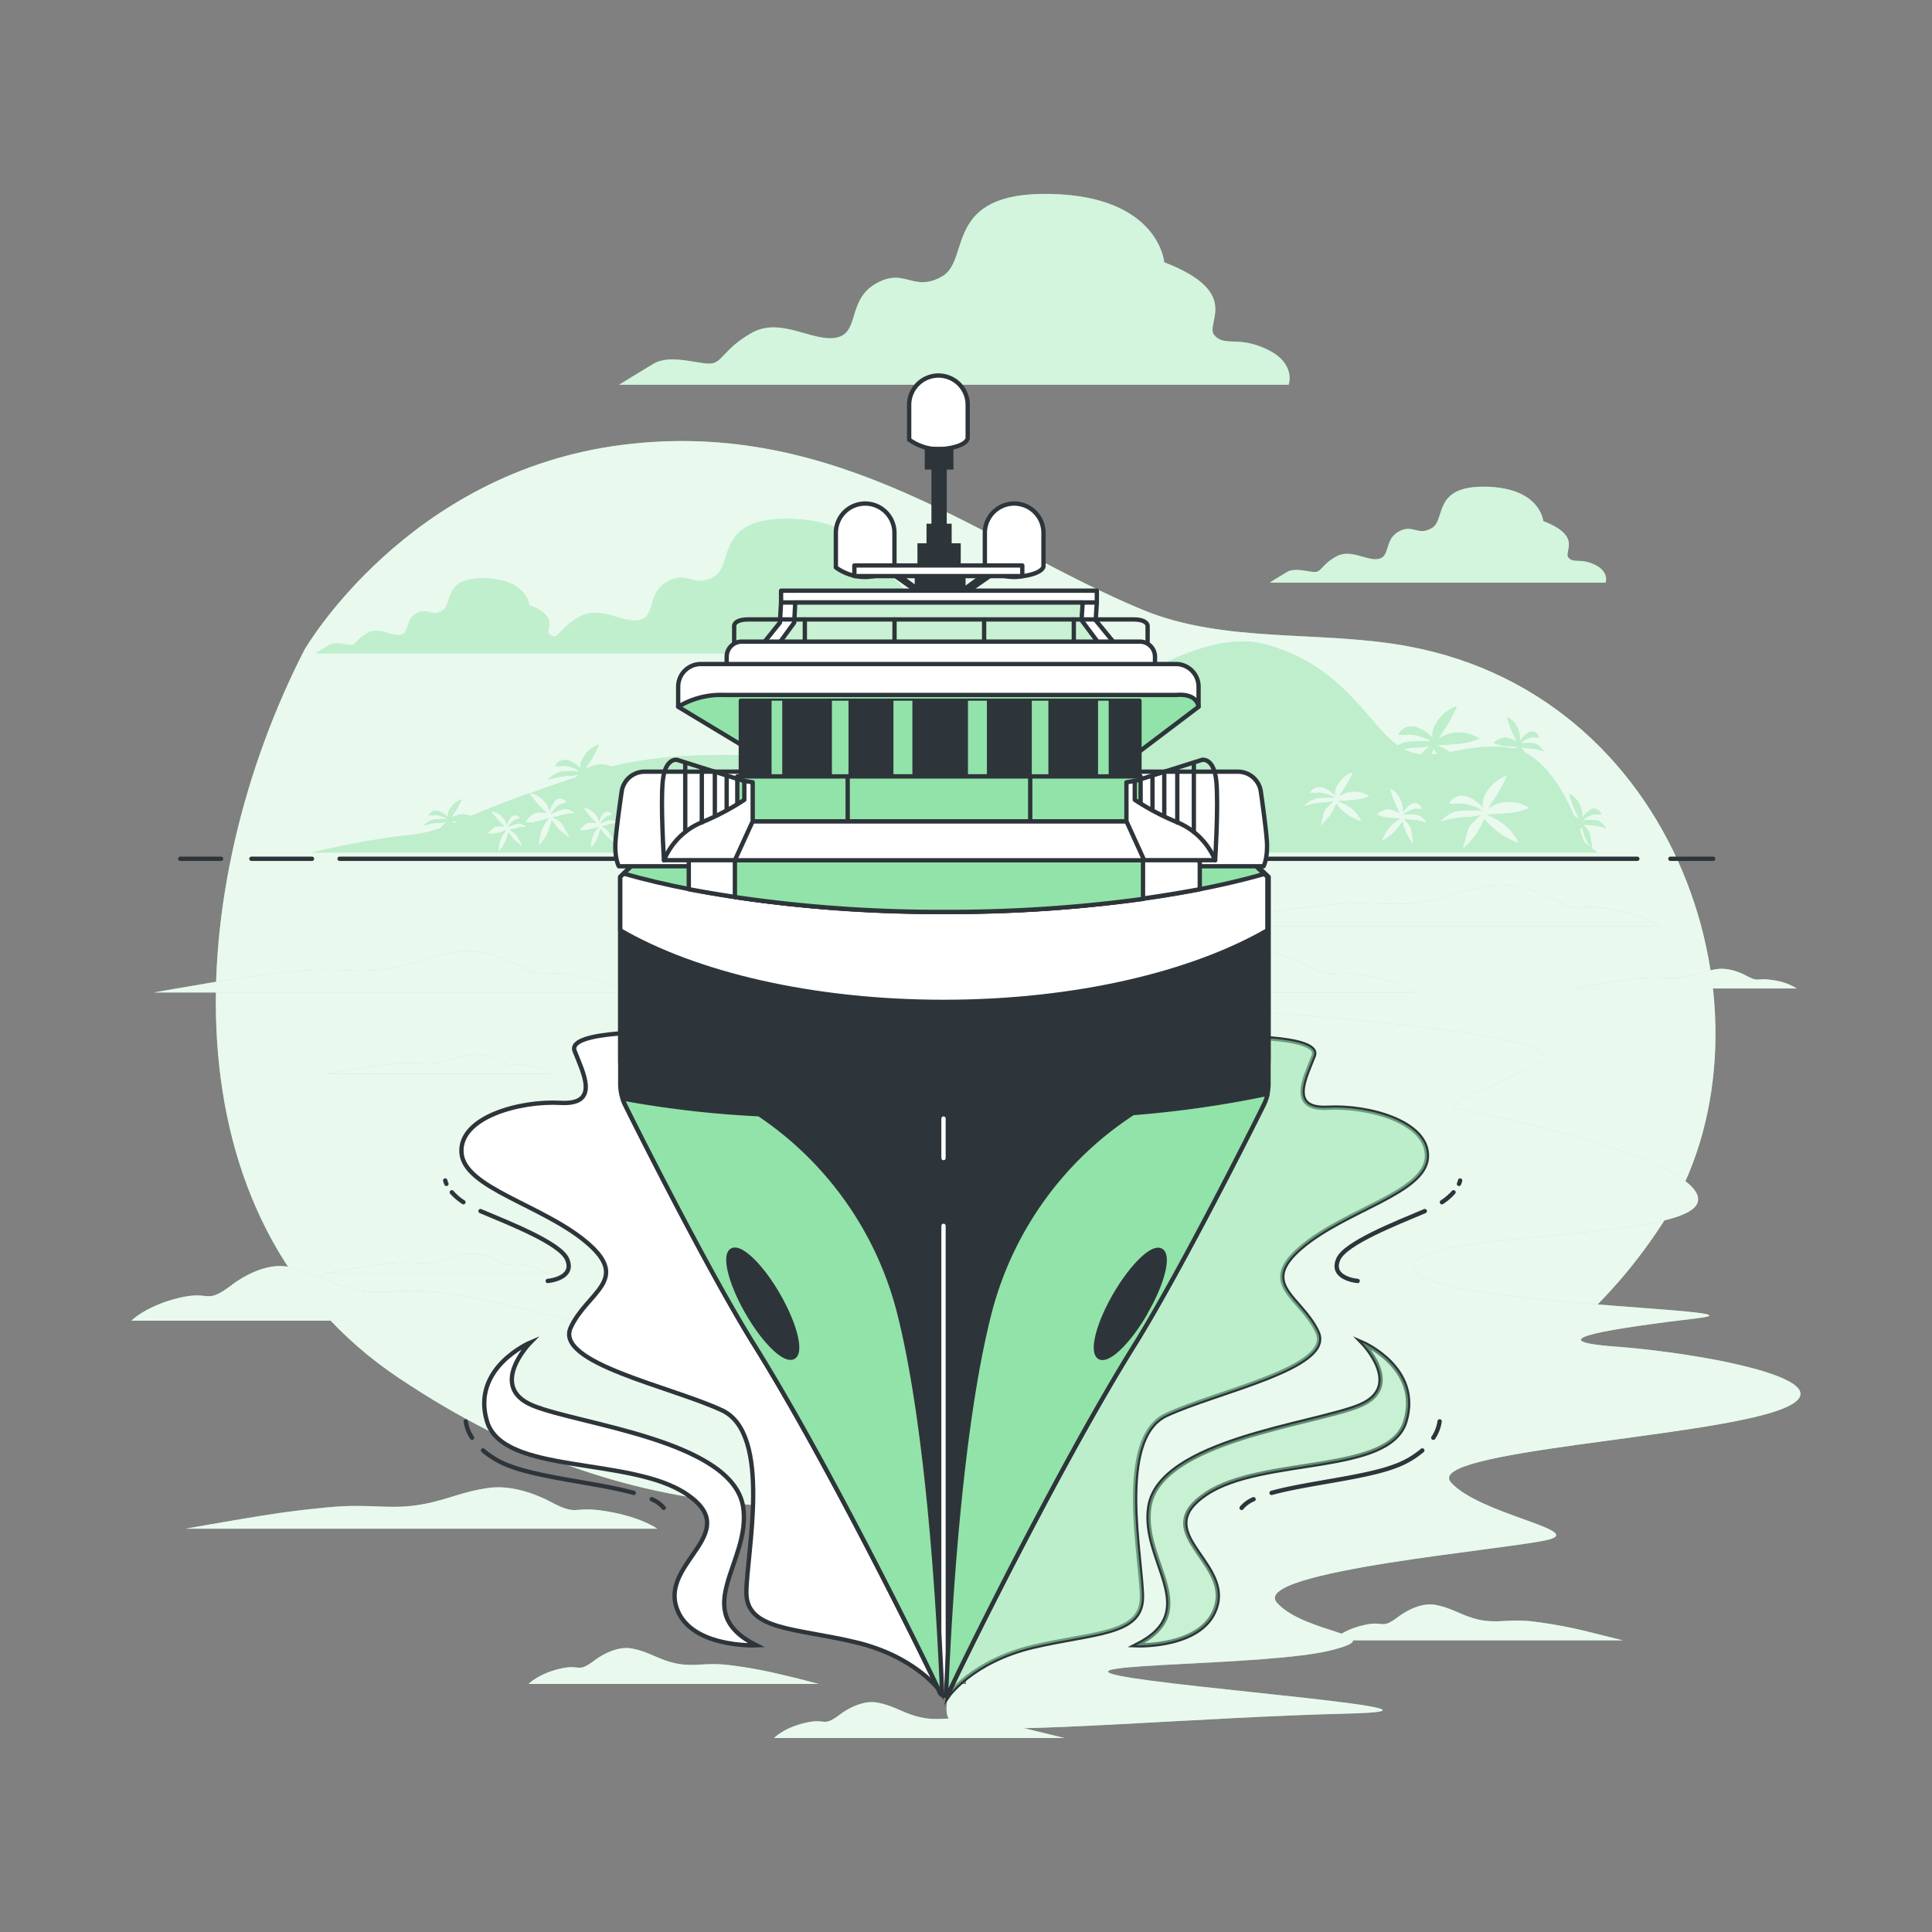<svg xmlns="http://www.w3.org/2000/svg" xmlns:xlink="http://www.w3.org/1999/xlink" viewBox="0 0 500 500"><rect x="0" y="0" width="500" height="500" fill="#808080" stroke="none"/><defs><clippath id="clip-path"><polygon points="205.81 155.93 205.54 161.13 201.07 167.26 205.26 167.26 284.93 167.26 279.91 160.52 280.19 155.93 205.81 155.93" style="fill:none"></polygon></clippath></defs><g id="background-simple"><path d="M103.42,356.77c62.06,41.35,111.67,35.16,182.28,29.72s117.47-27.75,144.87-70.38c31.63-49.24,6.33-135.48-66.23-148.86-22.68-4.2-47.34-.63-68.61-9.43-40.59-16.8-78.7-49.76-134.61-42.7s-82.35,53.09-82.35,53.09C47.77,228.7,41.35,315.42,103.42,356.77Z" style="fill:#92E3A9"></path><path d="M103.42,356.77c62.06,41.35,111.67,35.16,182.28,29.72s117.47-27.75,144.87-70.38c31.63-49.24,6.33-135.48-66.23-148.86-22.68-4.2-47.34-.63-68.61-9.43-40.59-16.8-78.7-49.76-134.61-42.7s-82.35,53.09-82.35,53.09C47.77,228.7,41.35,315.42,103.42,356.77Z" style="fill:#fff;opacity:0.8;isolation:isolate"></path></g><g id="Shadow"><path d="M418.16,348.5c-22.1-1.63.82-4.91,21.27-7.36s-72.89-3.28-73.71-13.11,72.07-6.55,73.71-17.19S383.73,287.9,378,287.08s2.46-3.28,19.66-11.46-75.35-13.92-75.35-13.92-58.88-3.23-72.31,3V435.81h-4.25c-1.12,7.58-1.87,9.8,3.7,10.95,10.58,2.16,63.07-2.46,99.1-3.28s-43.41-6.55-59-9.83,38.5-2.46,54.85-6.54-6.55-4.1-13.92-12.32,61.43-13.92,70.44-16.37-18-6.56-25.39-14.75,65.52-11.47,85.17-18.84S440.29,350.12,418.16,348.5Z" style="fill:#92E3A9"></path><path d="M148.77,252.34c-9.08-1.51-7.05,1.51-14.62-2.53,0,0-8.06-4.53-15.67-3.53s-11.6,3.53-19.16,4.55-12.1-.51-22.67.5-16.13,2-22.19,3-14.62,2.52-14.62,2.52h122S157.85,253.85,148.77,252.34Z" style="fill:#92E3A9"></path><path d="M416.51,235.19c-9.08-1.51-7.07,1.51-14.62-2.52,0,0-8.07-4.53-15.67-3.52s-11.6,3.52-19.16,4.47-12.1-.5-22.68.51-16.13,2-22.18,3-14.62,2.53-14.62,2.53h122S425.57,236.7,416.51,235.19Z" style="fill:#92E3A9"></path><path d="M156.93,391.11c-9.07-1.51-7.05,1.51-14.62-2.53,0,0-8.06-4.54-15.67-3.53s-11.59,3.53-19.16,4.55-12.1-.52-22.67.5-16.13,2-22.19,3-14.55,2.52-14.55,2.52h122S166.05,392.62,156.93,391.11Z" style="fill:#92E3A9"></path><path d="M134.57,338.52a180.92,180.92,0,0,0-20.78-4c-9.92-1.33-14.16.66-21.27-.67s-10.86-4.64-17.91-6S60,332.54,60,332.54c-7.09,5.31-5.2,1.32-13.69,3.36S34,341.79,34,341.79H148.26S140.24,339.84,134.57,338.52Z" style="fill:#92E3A9"></path><path d="M203,433.57A119.8,119.8,0,0,0,189.32,431c-6.52-.88-9.31.43-14-.44s-7.15-3.06-11.81-3.93-9.62,3.06-9.62,3.06c-4.66,3.49-3.42.87-9,2.18s-8.07,3.93-8.07,3.93h75.05S206.65,434.39,203,433.57Z" style="fill:#92E3A9"></path><path d="M252.85,445c-6.53-.88-9.32.43-14-.44s-7.16-3.06-11.81-3.93-9.63,3.06-9.63,3.06c-4.66,3.49-3.36.87-9,2.18s-8.07,3.93-8.07,3.93h75.15s-5.29-1.31-9-2.18A119,119,0,0,0,252.85,445Z" style="fill:#92E3A9"></path><path d="M397.32,419.72c-6.51-.88-9.31.43-14-.44s-7.14-3.06-11.8-3.93-9.62,3.06-9.62,3.06c-4.66,3.49-3.42.87-9,2.18s-8.07,3.93-8.07,3.93H420l-9-2.24A119.91,119.91,0,0,0,397.32,419.72Z" style="fill:#92E3A9"></path><path d="M250,256.87H366.06s-4-3-13.1-4.47-7.06,1.51-14.62-2.53c0,0-8.07-4.54-15.67-3.53s-11.6,3.53-19.15,4.54-12.1-.5-22.69.51-16.13,2-22.18,3c-2.73.45-6,1-8.69,1.48Z" style="fill:#92E3A9"></path><path d="M424.62,253.18c-5,.48-7.64.95-10.51,1.43s-6.92,1.2-6.92,1.2H465a15.29,15.29,0,0,0-6.22-2.15c-4.3-.72-3.36.72-6.93-1.2,0,0-3.81-2.15-7.39-1.67s-5.49,1.67-9.07,2.15S429.66,252.7,424.62,253.18Z" style="fill:#92E3A9"></path><path d="M128.67,326.23s-3.81-2.15-7.39-1.68-5.5,1.68-9.08,2.15-5.73-.24-10.75.24-7.63,1-10.5,1.44L84,329.56H141.8a15.3,15.3,0,0,0-6.21-2.15C131.35,326.7,132.26,328.13,128.67,326.23Z" style="fill:#92E3A9"></path><path d="M136.35,275.74c-4.3-.71-3.35.72-6.91-1.19,0,0-3.83-2.15-7.4-1.67s-5.5,1.67-9.08,2.15-5.73-.25-10.75.23-7.63,1-10.5,1.44-6.93,1.19-6.93,1.19h57.76A15.31,15.31,0,0,0,136.35,275.74Z" style="fill:#92E3A9"></path><g style="opacity:0.8"><path d="M418.16,348.5c-22.1-1.63.82-4.91,21.27-7.36s-72.89-3.28-73.71-13.11,72.07-6.55,73.71-17.19S383.73,287.9,378,287.08s2.46-3.28,19.66-11.46-75.35-13.92-75.35-13.92-58.88-3.23-72.31,3V435.81h-4.25c-1.12,7.58-1.87,9.8,3.7,10.95,10.58,2.16,63.07-2.46,99.1-3.28s-43.41-6.55-59-9.83,38.5-2.46,54.85-6.54-6.55-4.1-13.92-12.32,61.43-13.92,70.44-16.37-18-6.56-25.39-14.75,65.52-11.47,85.17-18.84S440.29,350.12,418.16,348.5Z" style="fill:#fff"></path><path d="M148.77,252.34c-9.08-1.51-7.05,1.51-14.62-2.53,0,0-8.06-4.53-15.67-3.53s-11.6,3.53-19.16,4.55-12.1-.51-22.67.5-16.13,2-22.19,3-14.62,2.52-14.62,2.52h122S157.85,253.85,148.77,252.34Z" style="fill:#fff"></path><path d="M416.51,235.19c-9.08-1.51-7.07,1.51-14.62-2.52,0,0-8.07-4.53-15.67-3.52s-11.6,3.52-19.16,4.47-12.1-.5-22.68.51-16.13,2-22.18,3-14.62,2.53-14.62,2.53h122S425.57,236.7,416.51,235.19Z" style="fill:#fff"></path><path d="M156.93,391.11c-9.07-1.51-7.05,1.51-14.62-2.53,0,0-8.06-4.54-15.67-3.53s-11.59,3.53-19.16,4.55-12.1-.52-22.67.5-16.13,2-22.19,3-14.55,2.52-14.55,2.52h122S166.05,392.62,156.93,391.11Z" style="fill:#fff"></path><path d="M134.57,338.52a180.92,180.92,0,0,0-20.78-4c-9.92-1.33-14.16.66-21.27-.67s-10.86-4.64-17.91-6S60,332.54,60,332.54c-7.09,5.31-5.2,1.32-13.69,3.36S34,341.79,34,341.79H148.26S140.24,339.84,134.57,338.52Z" style="fill:#fff"></path><path d="M203,433.57A119.8,119.8,0,0,0,189.32,431c-6.52-.88-9.31.43-14-.44s-7.15-3.06-11.81-3.93-9.62,3.06-9.62,3.06c-4.66,3.49-3.42.87-9,2.18s-8.07,3.93-8.07,3.93h75.05S206.65,434.39,203,433.57Z" style="fill:#fff"></path><path d="M252.85,445c-6.53-.88-9.32.43-14-.44s-7.16-3.06-11.81-3.93-9.63,3.06-9.63,3.06c-4.66,3.49-3.36.87-9,2.18s-8.07,3.93-8.07,3.93h75.15s-5.29-1.31-9-2.18A119,119,0,0,0,252.85,445Z" style="fill:#fff"></path><path d="M397.32,419.72c-6.51-.88-9.31.43-14-.44s-7.14-3.06-11.8-3.93-9.62,3.06-9.62,3.06c-4.66,3.49-3.42.87-9,2.18s-8.07,3.93-8.07,3.93H420l-9-2.24A119.91,119.91,0,0,0,397.32,419.72Z" style="fill:#fff"></path><path d="M250,256.87H366.06s-4-3-13.1-4.47-7.06,1.51-14.62-2.53c0,0-8.07-4.54-15.67-3.53s-11.6,3.53-19.15,4.54-12.1-.5-22.69.51-16.13,2-22.18,3c-2.73.45-6,1-8.69,1.48Z" style="fill:#fff"></path><path d="M424.62,253.18c-5,.48-7.64.95-10.51,1.43s-6.92,1.2-6.92,1.2H465a15.29,15.29,0,0,0-6.22-2.15c-4.3-.72-3.36.72-6.93-1.2,0,0-3.81-2.15-7.39-1.67s-5.49,1.67-9.07,2.15S429.66,252.7,424.62,253.18Z" style="fill:#fff"></path><path d="M128.67,326.23s-3.81-2.15-7.39-1.68-5.5,1.68-9.08,2.15-5.73-.24-10.75.24-7.63,1-10.5,1.44L84,329.56H141.8a15.3,15.3,0,0,0-6.21-2.15C131.35,326.7,132.26,328.13,128.67,326.23Z" style="fill:#fff"></path><path d="M136.35,275.74c-4.3-.71-3.35.72-6.91-1.19,0,0-3.83-2.15-7.4-1.67s-5.5,1.67-9.08,2.15-5.73-.25-10.75.23-7.63,1-10.5,1.44-6.93,1.19-6.93,1.19h57.76A15.31,15.31,0,0,0,136.35,275.74Z" style="fill:#fff"></path></g></g><g id="Island"><path d="M411.59,216.44a3.62,3.62,0,0,0-.65-1.6l-1.19-1.59a6.32,6.32,0,0,0,2.32.34,11.74,11.74,0,0,1,3.6.84s-1.17-2-2.65-2.14a22.2,22.2,0,0,0-3.46,0,5.79,5.79,0,0,1,1.69-1.08c1.37-.66,1.82-.41,1.82-.41h1.34a2,2,0,0,0-1.89-1.55c-1.49.05-3.22,2.57-3.22,2.57s.63-.84-.33-3.22a5.71,5.71,0,0,0-2.87-3.16,35.47,35.47,0,0,0,1.48,4.24,17.41,17.41,0,0,1,1,2.21,8.45,8.45,0,0,0-1.14-.63c-2.41-5.66-6.63-13.34-12.66-16.43l-1.12-1.5a6.2,6.2,0,0,0,2.3.33,11.74,11.74,0,0,1,3.6.84s-1.16-2-2.65-2.15a24.83,24.83,0,0,0-3.45,0,5.81,5.81,0,0,1,1.7-1.07c1.36-.67,1.8-.41,1.8-.41h1.36a2,2,0,0,0-1.89-1.56c-1.5.05-3.23,2.58-3.23,2.58s.63-.85-.33-3.22a5.63,5.63,0,0,0-2.88-3.16,33.23,33.23,0,0,0,1.48,4.2,18.91,18.91,0,0,1,1,2.21,6.54,6.54,0,0,0-2.95-1.07,7.77,7.77,0,0,0-3,1.34,8,8,0,0,0,3,.9c1.64.14,3.22.17,3.22.17-.26.15-.53.32-.78.5-.32-.07-.64-.14-1-.19-6.32-.9-11.29.23-15.68,1.08a21.38,21.38,0,0,0-3.46-1.79s2.88-.11,5.78-.38a18.79,18.79,0,0,0,5.27-1.32,9.57,9.57,0,0,0-10.54,0,23.66,23.66,0,0,1,1.84-2.9,40,40,0,0,0,2.9-5.54,10.26,10.26,0,0,0-5.27,4.22c-1.85,3.16-.79,4.22-.79,4.22S368,188,365.35,188a3.59,3.59,0,0,0-3.43,2.15h2.37s.8-.36,3.17.44a10.35,10.35,0,0,1,2.92,1.25,56.29,56.29,0,0,0-6.09.15,6.08,6.08,0,0,0-2.54.95c-7.61-5.37-14.31-21.17-34.93-26.33-21.64-5.36-54.75,26-74.84,30.67-19,4.24-61.1-6.93-93.83,1.1a8.53,8.53,0,0,0-2.64-.61,11.75,11.75,0,0,0-4,1.19,18.65,18.65,0,0,1,1.39-2.14,30.1,30.1,0,0,0,2.15-4.19,7.62,7.62,0,0,0-4,3.22c-1.4,2.39-.6,3.22-.6,3.22s-2.15-2.39-4.19-2.39a2.7,2.7,0,0,0-2.59,1.6h1.79s.61-.27,2.4.33a7.65,7.65,0,0,1,2.2.94,44.16,44.16,0,0,0-4.6.12,6.45,6.45,0,0,0-3.64,2.15,22.08,22.08,0,0,1,4.84-1,11.24,11.24,0,0,0,3.1-.41l-.82.79c-4.47,1.49-8.37,2.84-11.81,4.09a5.68,5.68,0,0,1,3.63,2c1.72,1.95,1.41,2.95,1.41,2.95s.78-2.95,2.15-3.51a2,2,0,0,1,2.29.84l-1.24.5s-.51-.1-1.57,1a6,6,0,0,0-1.25,1.55,24.44,24.44,0,0,1,3.23-1.18c1.45-.35,3.22,1.08,3.22,1.08a11.74,11.74,0,0,0-3.68.42,6.35,6.35,0,0,1-2.28.46l1.65,1.07a3.48,3.48,0,0,1,1.14,1.3l1.68,3.08a17.28,17.28,0,0,1-2.67-2,28.5,28.5,0,0,1-2.07-2.58,18.77,18.77,0,0,1-1.41,4,13.11,13.11,0,0,1-1.87,2.51,12.39,12.39,0,0,1,.92-4.54,13.5,13.5,0,0,1,1.69-2.56s-1.54.52-3.14.94a7.8,7.8,0,0,1-3.08.14,7.83,7.83,0,0,1,2.4-2.29,6.75,6.75,0,0,1,3.16,0,19.62,19.62,0,0,0-1.66-1.75,32.1,32.1,0,0,1-2.79-3.45c-6.61,2.41-11.42,4.36-15.2,5.91a6.15,6.15,0,0,0-2-.46,8.64,8.64,0,0,0-3,.89,14.89,14.89,0,0,1,1.07-1.64,22.78,22.78,0,0,0,1.65-3.13,5.7,5.7,0,0,0-3,2.39c-1.07,1.78-.45,2.38-.45,2.38s-1.64-1.79-3.12-1.79a2,2,0,0,0-2,1.19h1.43s.45-.2,1.79.25a5.76,5.76,0,0,1,1.65.71,32.86,32.86,0,0,0-3.44.09,5,5,0,0,0-2.73,1.61,16,16,0,0,1,3.62-.72,8.3,8.3,0,0,0,2.32-.3l-1.23,1.19a2.17,2.17,0,0,0-.36.44,31.44,31.44,0,0,1-8.17,1.85c-9.92.9-25.25,4.51-25.25,4.51H413.42l-1.34-1Zm-292.72-4-1.31.52c-.54-.27-.88-.4-.88-.4s1,0,2.19-.12Zm-2.64.72.21.24-.39.15c.11-.21.18-.39.18-.39Zm17.31,1.19a4.86,4.86,0,0,1-1.77.36l1.28.85a2.82,2.82,0,0,1,.88,1l1.31,2.39a12.56,12.56,0,0,1-2.07-1.55,19.3,19.3,0,0,1-1.61-2,15.13,15.13,0,0,1-1.08,3.07A10.11,10.11,0,0,1,129,220.4a9.7,9.7,0,0,1,.71-3.52,10.38,10.38,0,0,1,1.31-2s-1.2.4-2.42.73a6.26,6.26,0,0,1-2.4.1A6.08,6.08,0,0,1,128.1,214a5.29,5.29,0,0,1,2.44,0,16.46,16.46,0,0,0-1.28-1.36,28.1,28.1,0,0,1-2.15-2.71,4.39,4.39,0,0,1,2.92,1.56c1.33,1.51,1.08,2.3,1.08,2.3s.61-2.29,1.69-2.73a1.57,1.57,0,0,1,1.79.66l-1,.38s-.4-.07-1.22.77a4.65,4.65,0,0,0-1,1.2,19,19,0,0,1,2.52-.91c1.08-.27,2.48.85,2.48.85a9.44,9.44,0,0,0-2.89.36Zm17.61-14.09h.67l-.41.13Zm6.24,13.16a5,5,0,0,1-1.78.37l1.29.85a2.66,2.66,0,0,1,.88,1l1.3,2.39a13.05,13.05,0,0,1-2.07-1.56,22.34,22.34,0,0,1-1.61-2,14.8,14.8,0,0,1-1.07,3.08,10.55,10.55,0,0,1-1.45,1.94,9.45,9.45,0,0,1,.71-3.52,10.46,10.46,0,0,1,1.31-2s-1.2.4-2.44.72a6.21,6.21,0,0,1-2.39.11,6,6,0,0,1,1.87-1.77,5.16,5.16,0,0,1,2.44.05,13.63,13.63,0,0,0-1.27-1.36A24.35,24.35,0,0,1,151,209a4.39,4.39,0,0,1,2.92,1.56c1.32,1.51,1.07,2.29,1.07,2.29s.61-2.29,1.7-2.72a1.57,1.57,0,0,1,1.78.65l-1,.39s-.38-.07-1.21.76a5.16,5.16,0,0,0-1,1.21,17.69,17.69,0,0,1,2.52-.92,3.54,3.54,0,0,1,2.49.85,9.43,9.43,0,0,0-2.9.32Zm235.68-19.32ZM371,193.88s.44.53,1.07,1.21c-.58.07-1.16.11-1.71.14.38-.79.63-1.37.63-1.37Zm-5-.38A15.46,15.46,0,0,0,370,193l-2.2,2.15-.07.07a12.79,12.79,0,0,1-4.39-1.34,14.08,14.08,0,0,1,2.5-.36Zm-16.52,15.4a10.34,10.34,0,0,1,2.92,3.71,13.45,13.45,0,0,1-6.6-4.59,22.93,22.93,0,0,1-1.58,3,18.56,18.56,0,0,1-2.52,2.72l.88-3.33a3.27,3.27,0,0,1,.91-1.55l1.62-1.55a11,11,0,0,1-3,.39,21.11,21.11,0,0,0-4.73,1,6.38,6.38,0,0,1,3.55-2.15,42.15,42.15,0,0,1,4.49-.12,7.65,7.65,0,0,0-2.14-.92c-1.75-.59-2.35-.32-2.35-.32H339a2.63,2.63,0,0,1,2.58-1.5c1.94,0,4.09,2.32,4.09,2.32s-.79-.77.58-3.11a7.55,7.55,0,0,1,3.9-3.11,29.49,29.49,0,0,1-2.15,4.09,17.79,17.79,0,0,0-1.37,2.15,7,7,0,0,1,7.79,0,13.71,13.71,0,0,1-3.89,1c-2.15.2-4.29.28-4.29.28a16.8,16.8,0,0,1,3.12,1.62Zm15.16,4.54a3.57,3.57,0,0,1,.65,1.6l.54,3.46a16.17,16.17,0,0,1-1.83-2.79,26.76,26.76,0,0,1-1.08-3.12,19.35,19.35,0,0,1-2.65,3.27,13,13,0,0,1-2.61,1.74,10.11,10.11,0,0,1,4.85-5.82s-1.64,0-3.28-.17a7.85,7.85,0,0,1-3-.9,7.87,7.87,0,0,1,3-1.35,6.75,6.75,0,0,1,2.94,1.07,18.91,18.91,0,0,0-1-2.21,33.7,33.7,0,0,1-1.49-4.23,5.66,5.66,0,0,1,2.87,3.15c1,2.42.33,3.22.33,3.22s1.74-2.51,3.22-2.57a2,2,0,0,1,1.89,1.57l-1.34,0s-.44-.26-1.82.41a6,6,0,0,0-1.69,1.07,22.2,22.2,0,0,1,3.46,0c1.48.15,2.65,2.15,2.65,2.15a11.74,11.74,0,0,0-3.6-.84,6.52,6.52,0,0,1-2.32-.33Zm24.42-.27a14,14,0,0,1,4,5,24.05,24.05,0,0,1-4.49-2.15,24.33,24.33,0,0,1-4.45-4.09,30.61,30.61,0,0,1-2.15,4.09,25,25,0,0,1-3.43,3.7l1.2-4.51a4.52,4.52,0,0,1,1.23-2.15l2.2-2.15a14.9,14.9,0,0,1-4.1.55,28.26,28.26,0,0,0-6.44,1.27s2.14-2.59,4.82-2.86a56,56,0,0,1,6.08-.15,10.54,10.54,0,0,0-2.91-1.25c-2.38-.79-3.23-.43-3.23-.43H375a3.57,3.57,0,0,1,3.42-2.15c2.64,0,5.54,3.22,5.54,3.22s-1.07-1.07.79-4.22a10.15,10.15,0,0,1,5.28-4.22,39,39,0,0,1-2.91,5.54,24.92,24.92,0,0,0-1.84,2.9,9.55,9.55,0,0,1,10.55,0,18.88,18.88,0,0,1-5.27,1.32c-2.9.26-5.78.38-5.78.38a22,22,0,0,1,4.19,2.33Zm19.8,0-.48.29a.7.7,0,0,0-.12-.3Zm0,1.48.46-.68a26.38,26.38,0,0,0,1.07,3.14,14.07,14.07,0,0,0,1.36,2.14l-1.83-1.37s-.39-1.25-1.11-3.21Z" style="fill:#92E3A9"></path><path d="M411.59,216.44a3.62,3.62,0,0,0-.65-1.6l-1.19-1.59a6.32,6.32,0,0,0,2.32.34,11.74,11.74,0,0,1,3.6.84s-1.17-2-2.65-2.14a22.2,22.2,0,0,0-3.46,0,5.79,5.79,0,0,1,1.69-1.08c1.37-.66,1.82-.41,1.82-.41h1.34a2,2,0,0,0-1.89-1.55c-1.49.05-3.22,2.57-3.22,2.57s.63-.84-.33-3.22a5.71,5.71,0,0,0-2.87-3.16,35.47,35.47,0,0,0,1.48,4.24,17.41,17.41,0,0,1,1,2.21,8.45,8.45,0,0,0-1.14-.63c-2.41-5.66-6.63-13.34-12.66-16.43l-1.12-1.5a6.2,6.2,0,0,0,2.3.33,11.74,11.74,0,0,1,3.6.84s-1.16-2-2.65-2.15a24.83,24.83,0,0,0-3.45,0,5.81,5.81,0,0,1,1.7-1.07c1.36-.67,1.8-.41,1.8-.41h1.36a2,2,0,0,0-1.89-1.56c-1.5.05-3.23,2.58-3.23,2.58s.63-.85-.33-3.22a5.63,5.63,0,0,0-2.88-3.16,33.23,33.23,0,0,0,1.48,4.2,18.91,18.91,0,0,1,1,2.21,6.54,6.54,0,0,0-2.95-1.07,7.77,7.77,0,0,0-3,1.34,8,8,0,0,0,3,.9c1.64.14,3.22.17,3.22.17-.26.15-.53.32-.78.5-.32-.07-.64-.14-1-.19-6.32-.9-11.29.23-15.68,1.08a21.38,21.38,0,0,0-3.46-1.79s2.88-.11,5.78-.38a18.79,18.79,0,0,0,5.27-1.32,9.57,9.57,0,0,0-10.54,0,23.66,23.66,0,0,1,1.84-2.9,40,40,0,0,0,2.9-5.54,10.26,10.26,0,0,0-5.27,4.22c-1.85,3.16-.79,4.22-.79,4.22S368,188,365.35,188a3.59,3.59,0,0,0-3.43,2.15h2.37s.8-.36,3.17.44a10.35,10.35,0,0,1,2.92,1.25,56.29,56.29,0,0,0-6.09.15,6.08,6.08,0,0,0-2.54.95c-7.61-5.37-14.31-21.17-34.93-26.33-21.64-5.36-54.75,26-74.84,30.67-19,4.24-61.1-6.93-93.83,1.1a8.53,8.53,0,0,0-2.64-.61,11.75,11.75,0,0,0-4,1.19,18.65,18.65,0,0,1,1.39-2.14,30.1,30.1,0,0,0,2.15-4.19,7.62,7.62,0,0,0-4,3.22c-1.4,2.39-.6,3.22-.6,3.22s-2.15-2.39-4.19-2.39a2.7,2.7,0,0,0-2.59,1.6h1.79s.61-.27,2.4.33a7.65,7.65,0,0,1,2.2.94,44.16,44.16,0,0,0-4.6.12,6.45,6.45,0,0,0-3.64,2.15,22.08,22.08,0,0,1,4.84-1,11.24,11.24,0,0,0,3.1-.41l-.82.79c-4.47,1.49-8.37,2.84-11.81,4.09a5.68,5.68,0,0,1,3.63,2c1.72,1.95,1.41,2.95,1.41,2.95s.78-2.95,2.15-3.51a2,2,0,0,1,2.29.84l-1.24.5s-.51-.1-1.57,1a6,6,0,0,0-1.25,1.55,24.44,24.44,0,0,1,3.23-1.18c1.45-.35,3.22,1.08,3.22,1.08a11.74,11.74,0,0,0-3.68.42,6.35,6.35,0,0,1-2.28.46l1.65,1.07a3.48,3.48,0,0,1,1.14,1.3l1.68,3.08a17.28,17.28,0,0,1-2.67-2,28.5,28.5,0,0,1-2.07-2.58,18.77,18.77,0,0,1-1.41,4,13.11,13.11,0,0,1-1.87,2.51,12.39,12.39,0,0,1,.92-4.54,13.5,13.5,0,0,1,1.69-2.56s-1.54.52-3.14.94a7.8,7.8,0,0,1-3.08.14,7.83,7.83,0,0,1,2.4-2.29,6.75,6.75,0,0,1,3.16,0,19.62,19.62,0,0,0-1.66-1.75,32.1,32.1,0,0,1-2.79-3.45c-6.61,2.41-11.42,4.36-15.2,5.91a6.15,6.15,0,0,0-2-.46,8.64,8.64,0,0,0-3,.89,14.89,14.89,0,0,1,1.07-1.64,22.78,22.78,0,0,0,1.65-3.13,5.7,5.7,0,0,0-3,2.39c-1.07,1.78-.45,2.38-.45,2.38s-1.64-1.79-3.12-1.79a2,2,0,0,0-2,1.19h1.43s.45-.2,1.79.25a5.76,5.76,0,0,1,1.65.71,32.86,32.86,0,0,0-3.44.09,5,5,0,0,0-2.73,1.61,16,16,0,0,1,3.62-.72,8.3,8.3,0,0,0,2.32-.3l-1.23,1.19a2.17,2.17,0,0,0-.36.44,31.44,31.44,0,0,1-8.17,1.85c-9.92.9-25.25,4.51-25.25,4.51H413.42l-1.34-1Zm-292.72-4-1.31.52c-.54-.27-.88-.4-.88-.4s1,0,2.19-.12Zm-2.64.72.21.24-.39.15c.11-.21.18-.39.18-.39Zm17.31,1.19a4.86,4.86,0,0,1-1.77.36l1.28.85a2.82,2.82,0,0,1,.88,1l1.31,2.39a12.56,12.56,0,0,1-2.07-1.55,19.3,19.3,0,0,1-1.61-2,15.13,15.13,0,0,1-1.08,3.07A10.11,10.11,0,0,1,129,220.4a9.7,9.7,0,0,1,.71-3.52,10.38,10.38,0,0,1,1.31-2s-1.2.4-2.42.73a6.26,6.26,0,0,1-2.4.1A6.08,6.08,0,0,1,128.1,214a5.29,5.29,0,0,1,2.44,0,16.46,16.46,0,0,0-1.28-1.36,28.1,28.1,0,0,1-2.15-2.71,4.39,4.39,0,0,1,2.92,1.56c1.33,1.51,1.08,2.3,1.08,2.3s.61-2.29,1.69-2.73a1.57,1.57,0,0,1,1.79.66l-1,.38s-.4-.07-1.22.77a4.65,4.65,0,0,0-1,1.2,19,19,0,0,1,2.52-.91c1.08-.27,2.48.85,2.48.85a9.44,9.44,0,0,0-2.89.36Zm17.61-14.09h.67l-.41.13Zm6.24,13.16a5,5,0,0,1-1.78.37l1.29.85a2.66,2.66,0,0,1,.88,1l1.3,2.39a13.05,13.05,0,0,1-2.07-1.56,22.34,22.34,0,0,1-1.61-2,14.8,14.8,0,0,1-1.07,3.08,10.55,10.55,0,0,1-1.45,1.94,9.45,9.45,0,0,1,.71-3.52,10.46,10.46,0,0,1,1.31-2s-1.2.4-2.44.72a6.21,6.21,0,0,1-2.39.11,6,6,0,0,1,1.87-1.77,5.16,5.16,0,0,1,2.44.05,13.63,13.63,0,0,0-1.27-1.36A24.35,24.35,0,0,1,151,209a4.39,4.39,0,0,1,2.92,1.56c1.32,1.51,1.07,2.29,1.07,2.29s.61-2.29,1.7-2.72a1.57,1.57,0,0,1,1.78.65l-1,.39s-.38-.07-1.21.76a5.16,5.16,0,0,0-1,1.21,17.69,17.69,0,0,1,2.52-.92,3.54,3.54,0,0,1,2.49.85,9.43,9.43,0,0,0-2.9.32Zm235.68-19.32ZM371,193.88s.44.53,1.07,1.21c-.58.07-1.16.11-1.71.14.38-.79.63-1.37.63-1.37Zm-5-.38A15.46,15.46,0,0,0,370,193l-2.2,2.15-.07.07a12.79,12.79,0,0,1-4.39-1.34,14.08,14.08,0,0,1,2.5-.36Zm-16.52,15.4a10.34,10.34,0,0,1,2.92,3.71,13.45,13.45,0,0,1-6.6-4.59,22.93,22.93,0,0,1-1.58,3,18.56,18.56,0,0,1-2.52,2.72l.88-3.33a3.27,3.27,0,0,1,.91-1.55l1.62-1.55a11,11,0,0,1-3,.39,21.11,21.11,0,0,0-4.73,1,6.38,6.38,0,0,1,3.55-2.15,42.15,42.15,0,0,1,4.49-.12,7.65,7.65,0,0,0-2.14-.92c-1.75-.59-2.35-.32-2.35-.32H339a2.63,2.63,0,0,1,2.58-1.5c1.94,0,4.09,2.32,4.09,2.32s-.79-.77.58-3.11a7.55,7.55,0,0,1,3.9-3.11,29.49,29.49,0,0,1-2.15,4.09,17.79,17.79,0,0,0-1.37,2.15,7,7,0,0,1,7.79,0,13.71,13.71,0,0,1-3.89,1c-2.15.2-4.29.28-4.29.28a16.8,16.8,0,0,1,3.12,1.62Zm15.16,4.54a3.57,3.57,0,0,1,.65,1.6l.54,3.46a16.17,16.17,0,0,1-1.83-2.79,26.76,26.76,0,0,1-1.08-3.12,19.35,19.35,0,0,1-2.65,3.27,13,13,0,0,1-2.61,1.74,10.11,10.11,0,0,1,4.85-5.82s-1.64,0-3.28-.17a7.85,7.85,0,0,1-3-.9,7.87,7.87,0,0,1,3-1.35,6.75,6.75,0,0,1,2.94,1.07,18.91,18.91,0,0,0-1-2.21,33.7,33.7,0,0,1-1.49-4.23,5.66,5.66,0,0,1,2.87,3.15c1,2.42.33,3.22.33,3.22s1.74-2.51,3.22-2.57a2,2,0,0,1,1.89,1.57l-1.34,0s-.44-.26-1.82.41a6,6,0,0,0-1.69,1.07,22.2,22.2,0,0,1,3.46,0c1.48.15,2.65,2.15,2.65,2.15a11.74,11.74,0,0,0-3.6-.84,6.52,6.52,0,0,1-2.32-.33Zm24.42-.27a14,14,0,0,1,4,5,24.05,24.05,0,0,1-4.49-2.15,24.33,24.33,0,0,1-4.45-4.09,30.61,30.61,0,0,1-2.15,4.09,25,25,0,0,1-3.43,3.7l1.2-4.51a4.52,4.52,0,0,1,1.23-2.15l2.2-2.15a14.9,14.9,0,0,1-4.1.55,28.26,28.26,0,0,0-6.44,1.27s2.14-2.59,4.82-2.86a56,56,0,0,1,6.08-.15,10.54,10.54,0,0,0-2.91-1.25c-2.38-.79-3.23-.43-3.23-.43H375a3.57,3.57,0,0,1,3.42-2.15c2.64,0,5.54,3.22,5.54,3.22s-1.07-1.07.79-4.22a10.15,10.15,0,0,1,5.28-4.22,39,39,0,0,1-2.91,5.54,24.92,24.92,0,0,0-1.84,2.9,9.55,9.55,0,0,1,10.55,0,18.88,18.88,0,0,1-5.27,1.32c-2.9.26-5.78.38-5.78.38a22,22,0,0,1,4.19,2.33Zm19.8,0-.48.29a.7.7,0,0,0-.12-.3Zm0,1.48.46-.68a26.38,26.38,0,0,0,1.07,3.14,14.07,14.07,0,0,0,1.36,2.14l-1.83-1.37s-.39-1.25-1.11-3.21Z" style="fill:#fff;opacity:0.4;isolation:isolate"></path></g><g id="Clouds"><path d="M412.79,146.18c-3.78-1.84-5.5-.3-6.87-1.84s3.78-5.52-6.53-9.49c0,0-.68-8.57-14.77-8.89s-10.31,8.58-14.09,10.73-4.81-1.23-8.59.91-2.06,6.43-5.15,7.05-7.21-2.76-11-.62-3.79,4-5.5,4-5.16-1.22-7.22,0-4.48,2.76-4.48,2.76h86.93S416.57,148,412.79,146.18Z" style="fill:#92E3A9"></path><path d="M244.18,162.69c-5.32-2.58-7.72-.43-9.66-2.58s5.32-7.75-9.18-13.35c0,0-1-12-20.77-12.48s-14.5,12-19.8,15-6.72-1.73-12.08,1.28-2.9,9.05-7.26,9.91-10.14-3.87-15.45-.86c-3.87,2.24-4.92,4.15-6.14,5.06a2.13,2.13,0,0,1-1.74-.62c-1.12-1.2,3-4.32-5.11-7.43,0,0-.54-6.72-11.56-6.95s-8.07,6.71-11,8.39-3.76-1-6.71.72-1.62,5-4,5.51-5.6-2.15-8.6-.48-3,3.12-4.31,3.12-4-1-5.6,0l-3.5,2.15H248.1S249.5,165.23,244.18,162.69Z" style="fill:#92E3A9"></path><path d="M328,90.46c-7.53-3.66-10.95-.62-13.69-3.66s7.54-11-13-18.92c0,0-1.36-17.08-29.42-17.69s-20.54,17.08-28.08,21.35-9.58-2.44-17.11,1.84-4.11,12.8-10.27,14-14.37-5.48-21.9-1.22-7.52,7.94-10.95,7.94-10.26-2.44-14.37,0-9,5.48-9,5.48H333.5S335.55,94.12,328,90.46Z" style="fill:#92E3A9"></path><g style="opacity:0.6"><path d="M412.79,146.18c-3.78-1.84-5.5-.3-6.87-1.84s3.78-5.52-6.53-9.49c0,0-.68-8.57-14.77-8.89s-10.31,8.58-14.09,10.73-4.81-1.23-8.59.91-2.06,6.43-5.15,7.05-7.21-2.76-11-.62-3.79,4-5.5,4-5.16-1.22-7.22,0-4.48,2.76-4.48,2.76h86.93S416.57,148,412.79,146.18Z" style="fill:#fff"></path><path d="M244.18,162.69c-5.32-2.58-7.72-.43-9.66-2.58s5.32-7.75-9.18-13.35c0,0-1-12-20.77-12.48s-14.5,12-19.8,15-6.72-1.73-12.08,1.28-2.9,9.05-7.26,9.91-10.14-3.87-15.45-.86c-3.87,2.24-4.92,4.15-6.14,5.06a2.13,2.13,0,0,1-1.74-.62c-1.12-1.2,3-4.32-5.11-7.43,0,0-.54-6.72-11.56-6.95s-8.07,6.71-11,8.39-3.76-1-6.71.72-1.62,5-4,5.51-5.6-2.15-8.6-.48-3,3.12-4.31,3.12-4-1-5.6,0l-3.5,2.15H248.1S249.5,165.23,244.18,162.69Z" style="fill:#fff;opacity:0.7"></path><path d="M328,90.46c-7.53-3.66-10.95-.62-13.69-3.66s7.54-11-13-18.92c0,0-1.36-17.08-29.42-17.69s-20.54,17.08-28.08,21.35-9.58-2.44-17.11,1.84-4.11,12.8-10.27,14-14.37-5.48-21.9-1.22-7.52,7.94-10.95,7.94-10.26-2.44-14.37,0-9,5.48-9,5.48H333.5S335.55,94.12,328,90.46Z" style="fill:#fff"></path></g></g><g id="Yatch"><line x1="432.29" y1="222.25" x2="443.35" y2="222.25" style="fill:none;stroke:#2e353a;stroke-linecap:round;stroke-linejoin:round;stroke-width:1.119px"></line><line x1="87.88" y1="222.25" x2="423.74" y2="222.25" style="fill:none;stroke:#2e353a;stroke-linecap:round;stroke-linejoin:round;stroke-width:1.119px"></line><line x1="65.06" y1="222.25" x2="80.75" y2="222.25" style="fill:none;stroke:#2e353a;stroke-linecap:round;stroke-linejoin:round;stroke-width:1.119px"></line><line x1="46.65" y1="222.25" x2="57.21" y2="222.25" style="fill:none;stroke:#2e353a;stroke-linecap:round;stroke-linejoin:round;stroke-width:1.119px"></line><path d="M243.29,437.67s-6.22-8.95-21.9-12.67-28.23-3.07-28.23-12.86,6.8-41-6.28-47.14-43.39-12.24-39.18-21.43,15.67-12.24,4.19-22S120,307.46,119.43,298.27s15.17-13.44,25.62-12.85,5.75-8,3.66-13.44,23-4.89,26.14-4.89S238.51,411.19,243.29,437.67Z" style="fill:#fff;stroke:#2e353a;stroke-miterlimit:10;stroke-width:1.119px"></path><path d="M245.4,438.89s6.23-8.95,21.91-12.67,28.23-3.07,28.23-12.86-6.8-41,6.28-47.14S345.2,354,341,344.8s-15.67-12.25-4.18-22,31.89-14.08,32.46-23.26-15.17-13.43-25.62-12.86-5.76-8-3.66-13.44-23-4.9-26.14-4.9S250.17,412.39,245.4,438.89Z" style="fill:#fff;stroke:#2e353a;stroke-miterlimit:10;stroke-width:1.119px"></path><path d="M245.4,438.89s6.23-8.95,21.91-12.67,28.23-3.07,28.23-12.86-6.8-41,6.28-47.14S345.2,354,341,344.8s-15.67-12.25-4.18-22,31.89-14.08,32.46-23.26-15.17-13.43-25.62-12.86-5.76-8-3.66-13.44-23-4.9-26.14-4.9S250.17,412.39,245.4,438.89Z" style="fill:#92E3A9;opacity:0.6;isolation:isolate"></path><path d="M195.75,425.81s-18.13.81-20.91-10.61,17.43-18.78,2.78-28.57-47.4-4.89-51.58-18.77,11.2-20.41,11.2-20.41-11.2,11.43.69,16.32,51.58,9,54.38,26.13C194.59,404.21,177.94,416.87,195.75,425.81Z" style="fill:#fff;stroke:#2e353a;stroke-miterlimit:10;stroke-width:1.119px"></path><path d="M294,425.81s18.12.81,20.91-10.61-17.42-18.78-2.79-28.57,47.4-4.89,51.59-18.77-11.19-20.41-11.19-20.41,11.19,11.43-.7,16.32-51.58,9-54.37,26.13C295.17,404.21,311.84,416.87,294,425.81Z" style="fill:#fff;stroke:#2e353a;stroke-miterlimit:10;stroke-width:1.119px"></path><path d="M294,425.81s18.12.81,20.91-10.61-17.42-18.78-2.79-28.57,47.4-4.89,51.59-18.77-11.19-20.41-11.19-20.41,11.19,11.43-.7,16.32-51.58,9-54.37,26.13C295.17,404.21,311.84,416.87,294,425.81Z" style="fill:#92E3A9;opacity:0.5;isolation:isolate"></path><path d="M168.68,388a8.13,8.13,0,0,1,3.1,2.24" style="fill:none;stroke:#2e353a;stroke-linecap:round;stroke-linejoin:round;stroke-width:1.119px"></path><path d="M125,375.37a23,23,0,0,0,7.18,4.12c8,3,22.59,4.32,31.83,6.87" style="fill:none;stroke:#2e353a;stroke-linecap:round;stroke-linejoin:round;stroke-width:1.119px"></path><path d="M120.54,367.85a10,10,0,0,0,1.63,4.24" style="fill:none;stroke:#2e353a;stroke-linecap:round;stroke-linejoin:round;stroke-width:1.119px"></path><path d="M124.36,313.43c7.55,3.19,20.56,8.28,22.39,12.42,2.24,5.08-5,5.66-5,5.66" style="fill:none;stroke:#2e353a;stroke-linecap:round;stroke-linejoin:round;stroke-width:1.119px"></path><path d="M116.93,308.56a14.56,14.56,0,0,0,3,2.57" style="fill:none;stroke:#2e353a;stroke-linecap:round;stroke-linejoin:round;stroke-width:1.119px"></path><path d="M115.23,305.51a4.57,4.57,0,0,0,.3.88" style="fill:none;stroke:#2e353a;stroke-linecap:round;stroke-linejoin:round;stroke-width:1.119px"></path><path d="M324.42,388a8.1,8.1,0,0,0-3.09,2.24" style="fill:none;stroke:#2e353a;stroke-linecap:round;stroke-linejoin:round;stroke-width:1.119px"></path><path d="M368.09,375.37a22.9,22.9,0,0,1-7.17,4.12c-8,3-22.59,4.32-31.84,6.87" style="fill:none;stroke:#2e353a;stroke-linecap:round;stroke-linejoin:round;stroke-width:1.119px"></path><path d="M372.57,367.85a10,10,0,0,1-1.63,4.24" style="fill:none;stroke:#2e353a;stroke-linecap:round;stroke-linejoin:round;stroke-width:1.119px"></path><path d="M368.74,313.43c-7.54,3.19-20.55,8.28-22.38,12.42-2.24,5.08,5,5.66,5,5.66" style="fill:none;stroke:#2e353a;stroke-linecap:round;stroke-linejoin:round;stroke-width:1.119px"></path><path d="M376.17,308.56a14.51,14.51,0,0,1-3,2.57" style="fill:none;stroke:#2e353a;stroke-linecap:round;stroke-linejoin:round;stroke-width:1.119px"></path><path d="M377.88,305.51a4.57,4.57,0,0,1-.3.88" style="fill:none;stroke:#2e353a;stroke-linecap:round;stroke-linejoin:round;stroke-width:1.119px"></path><path d="M321.52,220.52H167.24l-6.72,6.42v47.41a12.32,12.32,0,0,0,1.24,5.36c4.48,9.08,22.39,50.64,33.35,68.14,20.15,32.25,46.58,86.44,48,89.82a1.31,1.31,0,0,0,2.58,0c1.41-3.36,27.9-57.57,48-89.82,10.91-17.5,28.89-59.06,33.36-68.14a12.32,12.32,0,0,0,1.24-5.36V226.94Z" style="fill:#fff;stroke:#2e353a;stroke-linecap:round;stroke-linejoin:round;stroke-width:1.119px"></path><path d="M321.52,220.52H167.24l-6.72,6.42v53.57a12.33,12.33,0,0,0,1.24,5.37c4.48,9.07,22.39,44.47,33.35,62,20.15,32.25,46.58,86.44,48,89.82a1.31,1.31,0,0,0,2.58,0c1.41-3.36,27.9-57.57,48-89.82,10.91-17.5,28.89-52.9,33.36-62a12.33,12.33,0,0,0,1.24-5.37V226.94Z" style="fill:#2e353a;stroke:#2e353a;stroke-linecap:round;stroke-linejoin:round;stroke-width:1.119px"></path><line x1="244.18" y1="299.7" x2="244.18" y2="289.49" style="fill:none;stroke:#fff;stroke-linecap:round;stroke-linejoin:round;stroke-width:1.119px"></line><line x1="244.18" y1="437.65" x2="244.18" y2="317.25" style="fill:none;stroke:#fff;stroke-linecap:round;stroke-linejoin:round;stroke-width:1.119px"></line><path d="M232.6,339.29a87.88,87.88,0,0,0-36.14-50.93,265.75,265.75,0,0,1-35.34-4.07,11.94,11.94,0,0,0,.63,1.59c4.48,9.07,22.39,44.47,33.35,62,20.15,32.25,46.57,86.44,48,89.82a1.94,1.94,0,0,0,1.3,1.12,1.68,1.68,0,0,1-.56-.26C243.08,419.59,240.44,369.85,232.6,339.29Zm-27.24,11.9c-2.24,1.26-7.54-3.88-11.93-11.5s-6.17-14.82-4-16.08,7.54,3.88,11.93,11.49S207.56,349.93,205.36,351.19Z" style="fill:#92E3A9;stroke:#2e353a;stroke-linecap:round;stroke-linejoin:round;stroke-width:1.119px"></path><path d="M293.19,288.06h0a87.83,87.83,0,0,0-37,51.28c-7.94,30.61-10.6,80.46-11.35,99.34a1.54,1.54,0,0,1-.42.17,1.93,1.93,0,0,0,1.29-1.12c1.41-3.36,27.89-57.57,48-89.82,10.91-17.51,28.89-52.9,33.35-62a12.37,12.37,0,0,0,1-2.84A277.52,277.52,0,0,1,293.19,288.06Zm3.29,51.68c-4.39,7.61-9.73,12.76-11.92,11.49s-.42-8.47,4-16.08,9.73-12.76,11.92-11.5.43,8.42-4,16Z" style="fill:#92E3A9;stroke:#2e353a;stroke-linecap:round;stroke-linejoin:round;stroke-width:1.119px"></path><path d="M245.3,220.52H167.24l-6.72,6.42v13.82c19.38,11.28,49.66,18.53,83.72,18.53S308.58,252,328,240.76V226.94l-6.71-6.42Z" style="fill:#fff;stroke:#2e353a;stroke-linecap:round;stroke-linejoin:round;stroke-width:1.119px"></path><path d="M243.34,116.27a13.2,13.2,0,0,1-8.05-2.49v-9a7.59,7.59,0,0,1,7.57-7.59h0a7.58,7.58,0,0,1,7.58,7.58h0v8.61S250.46,115.68,243.34,116.27Z" style="fill:#fff;stroke:#2e353a;stroke-miterlimit:10;stroke-width:1.119px"></path><polygon points="230.3 148.79 236.42 153.07 251.42 153.07 258.46 148.17 254.48 148.17 249.89 151.54 249.89 148.49 236.73 148.49 236.73 151.24 233.06 148.49 230.3 148.79" style="fill:#2e353a"></polygon><path d="M224.37,149.32a13.05,13.05,0,0,1-8.05-2.47V137.9a7.58,7.58,0,0,1,7.58-7.58h0a7.58,7.58,0,0,1,7.58,7.58h0v8.66S231.48,148.71,224.37,149.32Z" style="fill:#fff;stroke:#2e353a;stroke-linecap:round;stroke-linejoin:round;stroke-width:1.119px"></path><path d="M262.93,149.32a13.18,13.18,0,0,1-8.05-2.47V137.9a7.59,7.59,0,0,1,7.59-7.58h0a7.58,7.58,0,0,1,7.58,7.58v8.66S270.05,148.71,262.93,149.32Z" style="fill:#fff;stroke:#2e353a;stroke-linecap:round;stroke-linejoin:round;stroke-width:1.119px"></path><polygon points="246.29 140.6 246.29 135.53 245.02 135.53 245.02 121.53 246.75 121.53 246.75 115.64 245.02 115.64 241.05 115.64 239.32 115.64 239.32 121.53 241.05 121.53 241.05 135.53 239.78 135.53 239.78 140.6 237.43 140.6 237.43 146.48 248.64 146.48 248.64 140.6 246.29 140.6" style="fill:#2e353a"></polygon><rect x="221.11" y="146.34" width="43.46" height="2.75" style="fill:#fff;stroke:#2e353a;stroke-linecap:round;stroke-linejoin:round;stroke-width:1.119px"></rect><path d="M244.58,236c32.07,0,61.19-3.74,82.61-9.81l-6-5.7h-154l-5.81,5.59C182.91,232.22,212.23,236,244.58,236Z" style="fill:#92E3A9;stroke:#2e353a;stroke-linecap:round;stroke-linejoin:round;stroke-width:1.119px"></path><path d="M326.31,204.91a6,6,0,0,0-6-5.2H166.88a6,6,0,0,0-6,5.2c-.7,4.89-1.64,11.79-1.64,14.07,0,3.68.92,5.21.92,5.21H327s.91-1.53.91-5.21C327.94,216.7,327,209.8,326.31,204.91Z" style="fill:#fff;stroke:#2e353a;stroke-linecap:round;stroke-linejoin:round;stroke-width:1.119px"></path><rect x="202.14" y="152.87" width="81.72" height="3.06" style="fill:#fff;stroke:#2e353a;stroke-linecap:round;stroke-linejoin:round;stroke-width:1.119px"></rect><polygon points="202.14 155.93 201.84 161.13 196.93 167.26 201.52 167.26 289.07 167.26 283.56 160.52 283.86 155.93 202.14 155.93" style="fill:#fff;stroke:#2e353a;stroke-linecap:round;stroke-linejoin:round;stroke-width:1.119px"></polygon><polygon points="205.81 155.93 205.54 161.13 201.07 167.26 205.26 167.26 284.93 167.26 279.91 160.52 280.19 155.93 205.81 155.93" style="fill:#92E3A9"></polygon><g style="clip-path:url(#clip-path)"><polygon points="205.81 155.93 205.54 161.13 201.07 167.26 205.26 167.26 284.93 167.26 279.91 160.52 280.19 155.93 205.81 155.93" style="fill:#fff;opacity:0.5;isolation:isolate"></polygon></g><polygon points="205.81 155.93 205.54 161.13 201.07 167.26 205.26 167.26 284.93 167.26 279.91 160.52 280.19 155.93 205.81 155.93" style="fill:none;stroke:#2e353a;stroke-linecap:round;stroke-linejoin:round;stroke-width:1.119px"></polygon><path d="M192,166.05H295a3.91,3.91,0,0,1,3.91,3.92v4.65H188.06V170A3.91,3.91,0,0,1,192,166.05Z" style="fill:#fff;stroke:#2e353a;stroke-linecap:round;stroke-linejoin:round;stroke-width:1.119px"></path><path d="M181.39,171.85H304.31a5.87,5.87,0,0,1,5.88,5.87h0v5.12H175.51V177.7A5.87,5.87,0,0,1,181.39,171.85Z" style="fill:#fff;stroke:#2e353a;stroke-linecap:round;stroke-linejoin:round;stroke-width:1.119px"></path><path d="M241.93,199.71H203.36l-27.85-16.79a21.25,21.25,0,0,1,11.63-3.07H304.67s4.9-.62,5.51,3.07l-22.65,17.13Z" style="fill:#92E3A9;stroke:#2e353a;stroke-linecap:round;stroke-linejoin:round;stroke-width:1.119px"></path><rect x="191.73" y="181.34" width="103.16" height="20.82" style="fill:#2e353a;stroke:#2e353a;stroke-linecap:round;stroke-linejoin:round;stroke-width:1.119px"></rect><rect x="199.69" y="181.34" width="2.75" height="20.82" style="fill:#92E3A9"></rect><rect x="284.18" y="181.34" width="2.75" height="20.82" style="fill:#92E3A9"></rect><rect x="267.03" y="181.34" width="4.29" height="20.82" style="fill:#92E3A9"></rect><rect x="215.3" y="181.34" width="4.29" height="20.82" style="fill:#92E3A9"></rect><rect x="231.22" y="181.34" width="4.9" height="20.82" style="fill:#92E3A9"></rect><rect x="250.51" y="181.34" width="4.9" height="20.82" style="fill:#92E3A9"></rect><rect x="190.81" y="200.93" width="104.38" height="11.63" style="fill:#92E3A9;stroke:#2e353a;stroke-linecap:round;stroke-linejoin:round;stroke-width:1.119px"></rect><rect x="219.38" y="200.93" width="47.24" height="11.63" style="fill:#92E3A9;stroke:#2e353a;stroke-linecap:round;stroke-linejoin:round;stroke-width:1.119px"></rect><path d="M244.58,236a348.63,348.63,0,0,0,65.92-5.87V223l-15.31-10.41H190.81l-12.55,9.79v7.74A348.85,348.85,0,0,0,244.58,236Z" style="fill:#fff;stroke:#2e353a;stroke-linecap:round;stroke-linejoin:round;stroke-width:1.119px"></path><path d="M194.8,202.46v10.07l-4.61,10.08H171.84a18.15,18.15,0,0,1,9.79-9.8,64.81,64.81,0,0,0,11-5.82v-4.9Z" style="fill:#fff;stroke:#2e353a;stroke-linecap:round;stroke-linejoin:round;stroke-width:1.119px"></path><path d="M171.84,222.66s-.92-14.39-.32-20.51,3.69-5.51,3.69-5.51l17.44,5.51" style="fill:none;stroke:#2e353a;stroke-linecap:round;stroke-linejoin:round;stroke-width:1.119px"></path><line x1="177.34" y1="197.56" x2="177.34" y2="215.31" style="fill:none;stroke:#2e353a;stroke-linecap:round;stroke-linejoin:round;stroke-width:1.119px"></line><line x1="181.63" y1="198.79" x2="181.63" y2="212.87" style="fill:none;stroke:#2e353a;stroke-linecap:round;stroke-linejoin:round;stroke-width:1.119px"></line><line x1="185" y1="199.71" x2="185" y2="210.72" style="fill:none;stroke:#2e353a;stroke-linecap:round;stroke-linejoin:round;stroke-width:1.119px"></line><line x1="188.06" y1="200.93" x2="188.06" y2="209.67" style="fill:none;stroke:#2e353a;stroke-linecap:round;stroke-linejoin:round;stroke-width:1.119px"></line><path d="M291.52,202.46v10.07l4.59,10.08h18.37a18.13,18.13,0,0,0-9.8-9.8,64.81,64.81,0,0,1-11-5.82v-4.9Z" style="fill:#fff;stroke:#2e353a;stroke-linecap:round;stroke-linejoin:round;stroke-width:1.119px"></path><path d="M293.66,202.15l17.45-5.51s3.07-.62,3.67,5.51-.3,20.51-.3,20.51" style="fill:none;stroke:#2e353a;stroke-linecap:round;stroke-linejoin:round;stroke-width:1.119px"></path><line x1="308.97" y1="197.56" x2="308.97" y2="215.31" style="fill:none;stroke:#2e353a;stroke-linecap:round;stroke-linejoin:round;stroke-width:1.119px"></line><line x1="304.68" y1="198.79" x2="304.68" y2="212.87" style="fill:none;stroke:#2e353a;stroke-linecap:round;stroke-linejoin:round;stroke-width:1.119px"></line><line x1="301.31" y1="199.71" x2="301.31" y2="210.72" style="fill:none;stroke:#2e353a;stroke-linecap:round;stroke-linejoin:round;stroke-width:1.119px"></line><line x1="298.26" y1="200.93" x2="298.26" y2="209.67" style="fill:none;stroke:#2e353a;stroke-linecap:round;stroke-linejoin:round;stroke-width:1.119px"></line><path d="M190.19,232.16A366.67,366.67,0,0,0,244.58,236a371.88,371.88,0,0,0,51.23-3.36v-10H190.19Z" style="fill:#92E3A9;stroke:#2e353a;stroke-linecap:round;stroke-linejoin:round;stroke-width:1.119px"></path><path d="M297,166.42v-4.48s0-1.63-3.68-1.63H193.68c-3.72,0-3.68,1.63-3.68,1.63v4.48" style="fill:none;stroke:#2e353a;stroke-linecap:round;stroke-linejoin:round;stroke-width:1.119px"></path><line x1="208.29" y1="160.31" x2="208.29" y2="165.63" style="fill:none;stroke:#2e353a;stroke-linecap:round;stroke-linejoin:round;stroke-width:1.119px"></line><line x1="231.5" y1="160.31" x2="231.5" y2="165.63" style="fill:none;stroke:#2e353a;stroke-linecap:round;stroke-linejoin:round;stroke-width:1.119px"></line><line x1="254.69" y1="160.31" x2="254.69" y2="165.63" style="fill:none;stroke:#2e353a;stroke-linecap:round;stroke-linejoin:round;stroke-width:1.119px"></line><line x1="277.9" y1="160.31" x2="277.9" y2="165.63" style="fill:none;stroke:#2e353a;stroke-linecap:round;stroke-linejoin:round;stroke-width:1.119px"></line></g></svg>